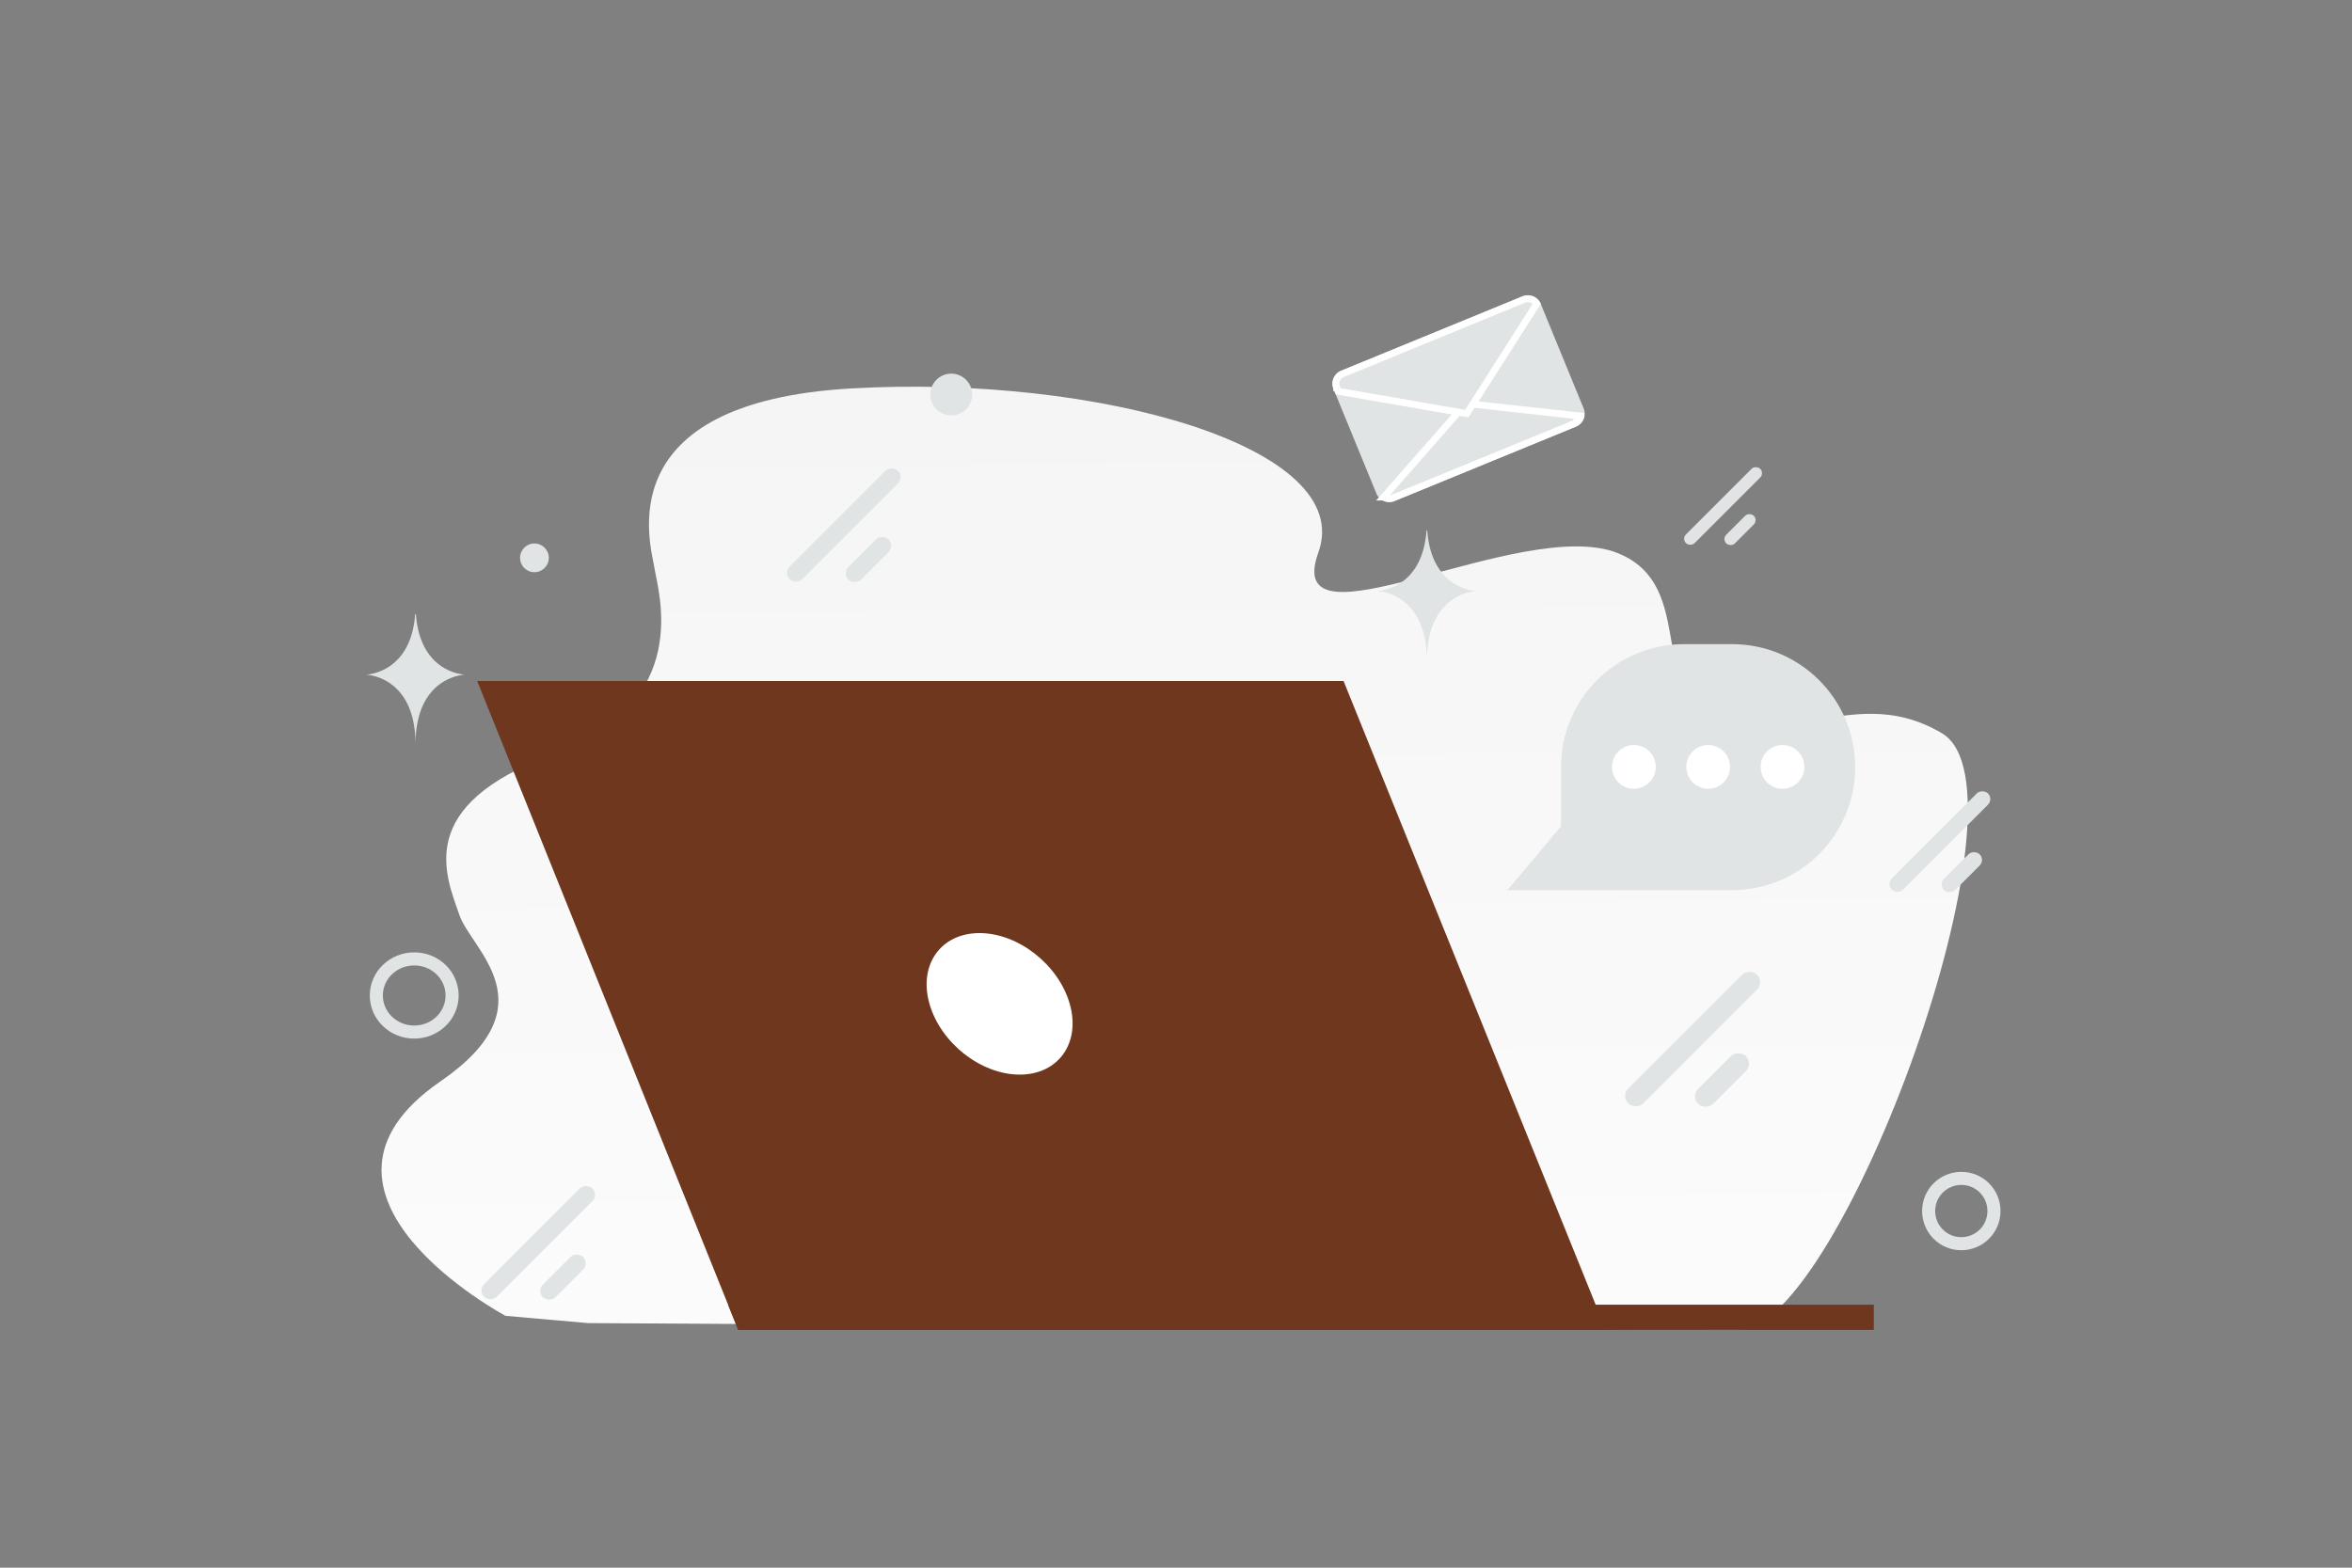 <svg width="900" height="600" viewBox="0 0 900 600" fill="none" xmlns="http://www.w3.org/2000/svg"><rect x="0" y="0" width="900" height="600" fill="#808080" stroke="none"/><path fill="transparent" d="M0 0h900v600H0z"/><path d="M325.896 148.656c94.27-5.339 193.107 22.471 178.58 62.784-14.53 40.313 77.673-14.319 114.467.216 26.196 10.347 15.725 41.848 28.397 54.541 29.056 29.102 58.775-7.545 95.757 14.444C780.078 302.63 704.363 507.854 665.729 509l-440.652-2.613-31.622-2.774s-87.472-46.683-24.9-89.747c42.309-29.118 11.867-50.264 7.265-63.594-5.283-15.306-17.61-42.038 36.102-61.654 53.712-19.617 39.844-62.302 38.523-71.139-1.32-8.842-18.818-63.483 75.451-68.823z" fill="url(#a)"/><path d="M614.491 509.008H282.489l-99.883-248.359h331.513l100.372 248.359z" fill="#6f381e"/><path d="M278.593 499.338h438.433v9.67H282.489l-3.896-9.67z" fill="#6f381e"/><path d="M355.669 384.202c-4.259-14.955 4.328-27.08 19.148-27.08s30.264 12.125 34.523 27.08c4.259 14.956-4.329 27.081-19.149 27.081s-30.263-12.125-34.522-27.081z" fill="#fff"/><circle cx="364" cy="151" r="8" transform="rotate(-180 364 151)" fill="#E1E4E5"/><circle cx="204.5" cy="213.5" r="5.5" transform="rotate(-180 204.5 213.5)" fill="#E1E4E5"/><path d="M763 463.5c0 6.908-5.598 12.5-12.514 12.5-6.915 0-12.486-5.62-12.486-12.5 0-6.908 5.598-12.5 12.514-12.5 6.915 0 12.486 5.592 12.486 12.5zM173 381c0 7.737-6.494 14-14.516 14S144 388.706 144 381c0-7.737 6.494-14 14.516-14S173 373.263 173 381z" stroke="#E1E4E5" stroke-width="5" stroke-miterlimit="10"/><rect x="620.207" y="419.428" width="69.668" height="8.117" rx="4.058" transform="rotate(-45 620.207 419.428)" fill="#E1E4E5"/><rect x="646.919" y="419.618" width="25.868" height="8.117" rx="4.058" transform="rotate(-45 646.919 419.618)" fill="#E1E4E5"/><rect x="299.716" y="219.275" width="58.682" height="6.837" rx="3.418" transform="rotate(-45 299.716 219.275)" fill="#E1E4E5"/><rect x="322.216" y="219.435" width="21.789" height="6.837" rx="3.418" transform="rotate(-45 322.216 219.435)" fill="#E1E4E5"/><rect x="643.477" y="206.201" width="40.193" height="4.683" rx="2.341" transform="rotate(-45 643.477 206.201)" fill="#E1E4E5"/><rect x="658.888" y="206.311" width="14.924" height="4.683" rx="2.341" transform="rotate(-45 658.888 206.311)" fill="#E1E4E5"/><rect x="721.749" y="338.353" width="52.07" height="6.066" rx="3.033" transform="rotate(-45 721.749 338.353)" fill="#E1E4E5"/><rect x="741.713" y="338.495" width="19.334" height="6.066" rx="3.033" transform="rotate(-45 741.713 338.495)" fill="#E1E4E5"/><rect x="182.801" y="493.917" width="58.682" height="6.837" rx="3.418" transform="rotate(-45 182.801 493.917)" fill="#E1E4E5"/><rect x="205.301" y="494.077" width="21.789" height="6.837" rx="3.418" transform="rotate(-45 205.301 494.077)" fill="#E1E4E5"/><path d="M597.309 293.601v22.673L576.84 340.67h85.979c25.989 0 47.069-21.081 47.069-47.069 0-25.989-21.08-47.069-47.069-47.069h-18.441c-26.005 0-47.069 21.08-47.069 47.069z" fill="#E1E4E5"/><path d="M633.581 293.52a8.372 8.372 0 0 1-8.368 8.368 8.371 8.371 0 0 1-8.368-8.368c0-4.618 3.749-8.367 8.368-8.367 4.618 0 8.368 3.749 8.368 8.367zm28.434 0a8.372 8.372 0 0 1-8.368 8.368 8.372 8.372 0 0 1-8.368-8.368c0-4.618 3.75-8.367 8.368-8.367s8.368 3.749 8.368 8.367zm28.434 0c0 4.619-3.749 8.368-8.367 8.368a8.371 8.371 0 0 1-8.368-8.368c0-4.618 3.749-8.367 8.368-8.367a8.37 8.37 0 0 1 8.367 8.367z" fill="#fff"/><path d="M159.142 235h-.277C157.23 257.864 140 258.216 140 258.216s19 .366 19 26.784c0-26.418 19-26.784 19-26.784s-17.223-.352-18.858-23.216zm387-32h-.277C544.23 225.864 527 226.216 527 226.216s19 .366 19 26.784c0-26.418 19-26.784 19-26.784s-17.223-.352-18.858-23.216zm43.44-86.683 16.398 39.979a5.349 5.349 0 0 1-2.915 6.98l-69.431 28.475a5.346 5.346 0 0 1-6.012-1.386 5.294 5.294 0 0 1-.963-1.535l-16.39-39.962a5.341 5.341 0 0 1 2.909-6.974l69.432-28.48a5.35 5.35 0 0 1 6.972 2.903z" fill="#E1E4E5"/><path d="m604.958 159.254-43.976-4.842-31.5 35.823a4.029 4.029 0 0 0 3.656.305l69.424-28.48 2.396-2.806zm0 0a4.038 4.038 0 0 1-2.395 2.806l2.395-2.806z" fill="#E1E4E5" stroke="#fff" stroke-width="2.619"/><path d="M511.48 148.37v-.001a4.03 4.03 0 0 1 2.195-5.263l69.431-28.481h.001a4.04 4.04 0 0 1 4.97 1.618l-26.809 42.061-49.222-8.556-.566-1.378z" fill="#E1E4E5" stroke="#fff" stroke-width="2.619"/><defs><linearGradient id="a" x1="462.442" y1="711.397" x2="455.822" y2="-244.79" gradientUnits="userSpaceOnUse"><stop stop-color="#fff"/><stop offset="1" stop-color="#EEE"/></linearGradient></defs></svg>
